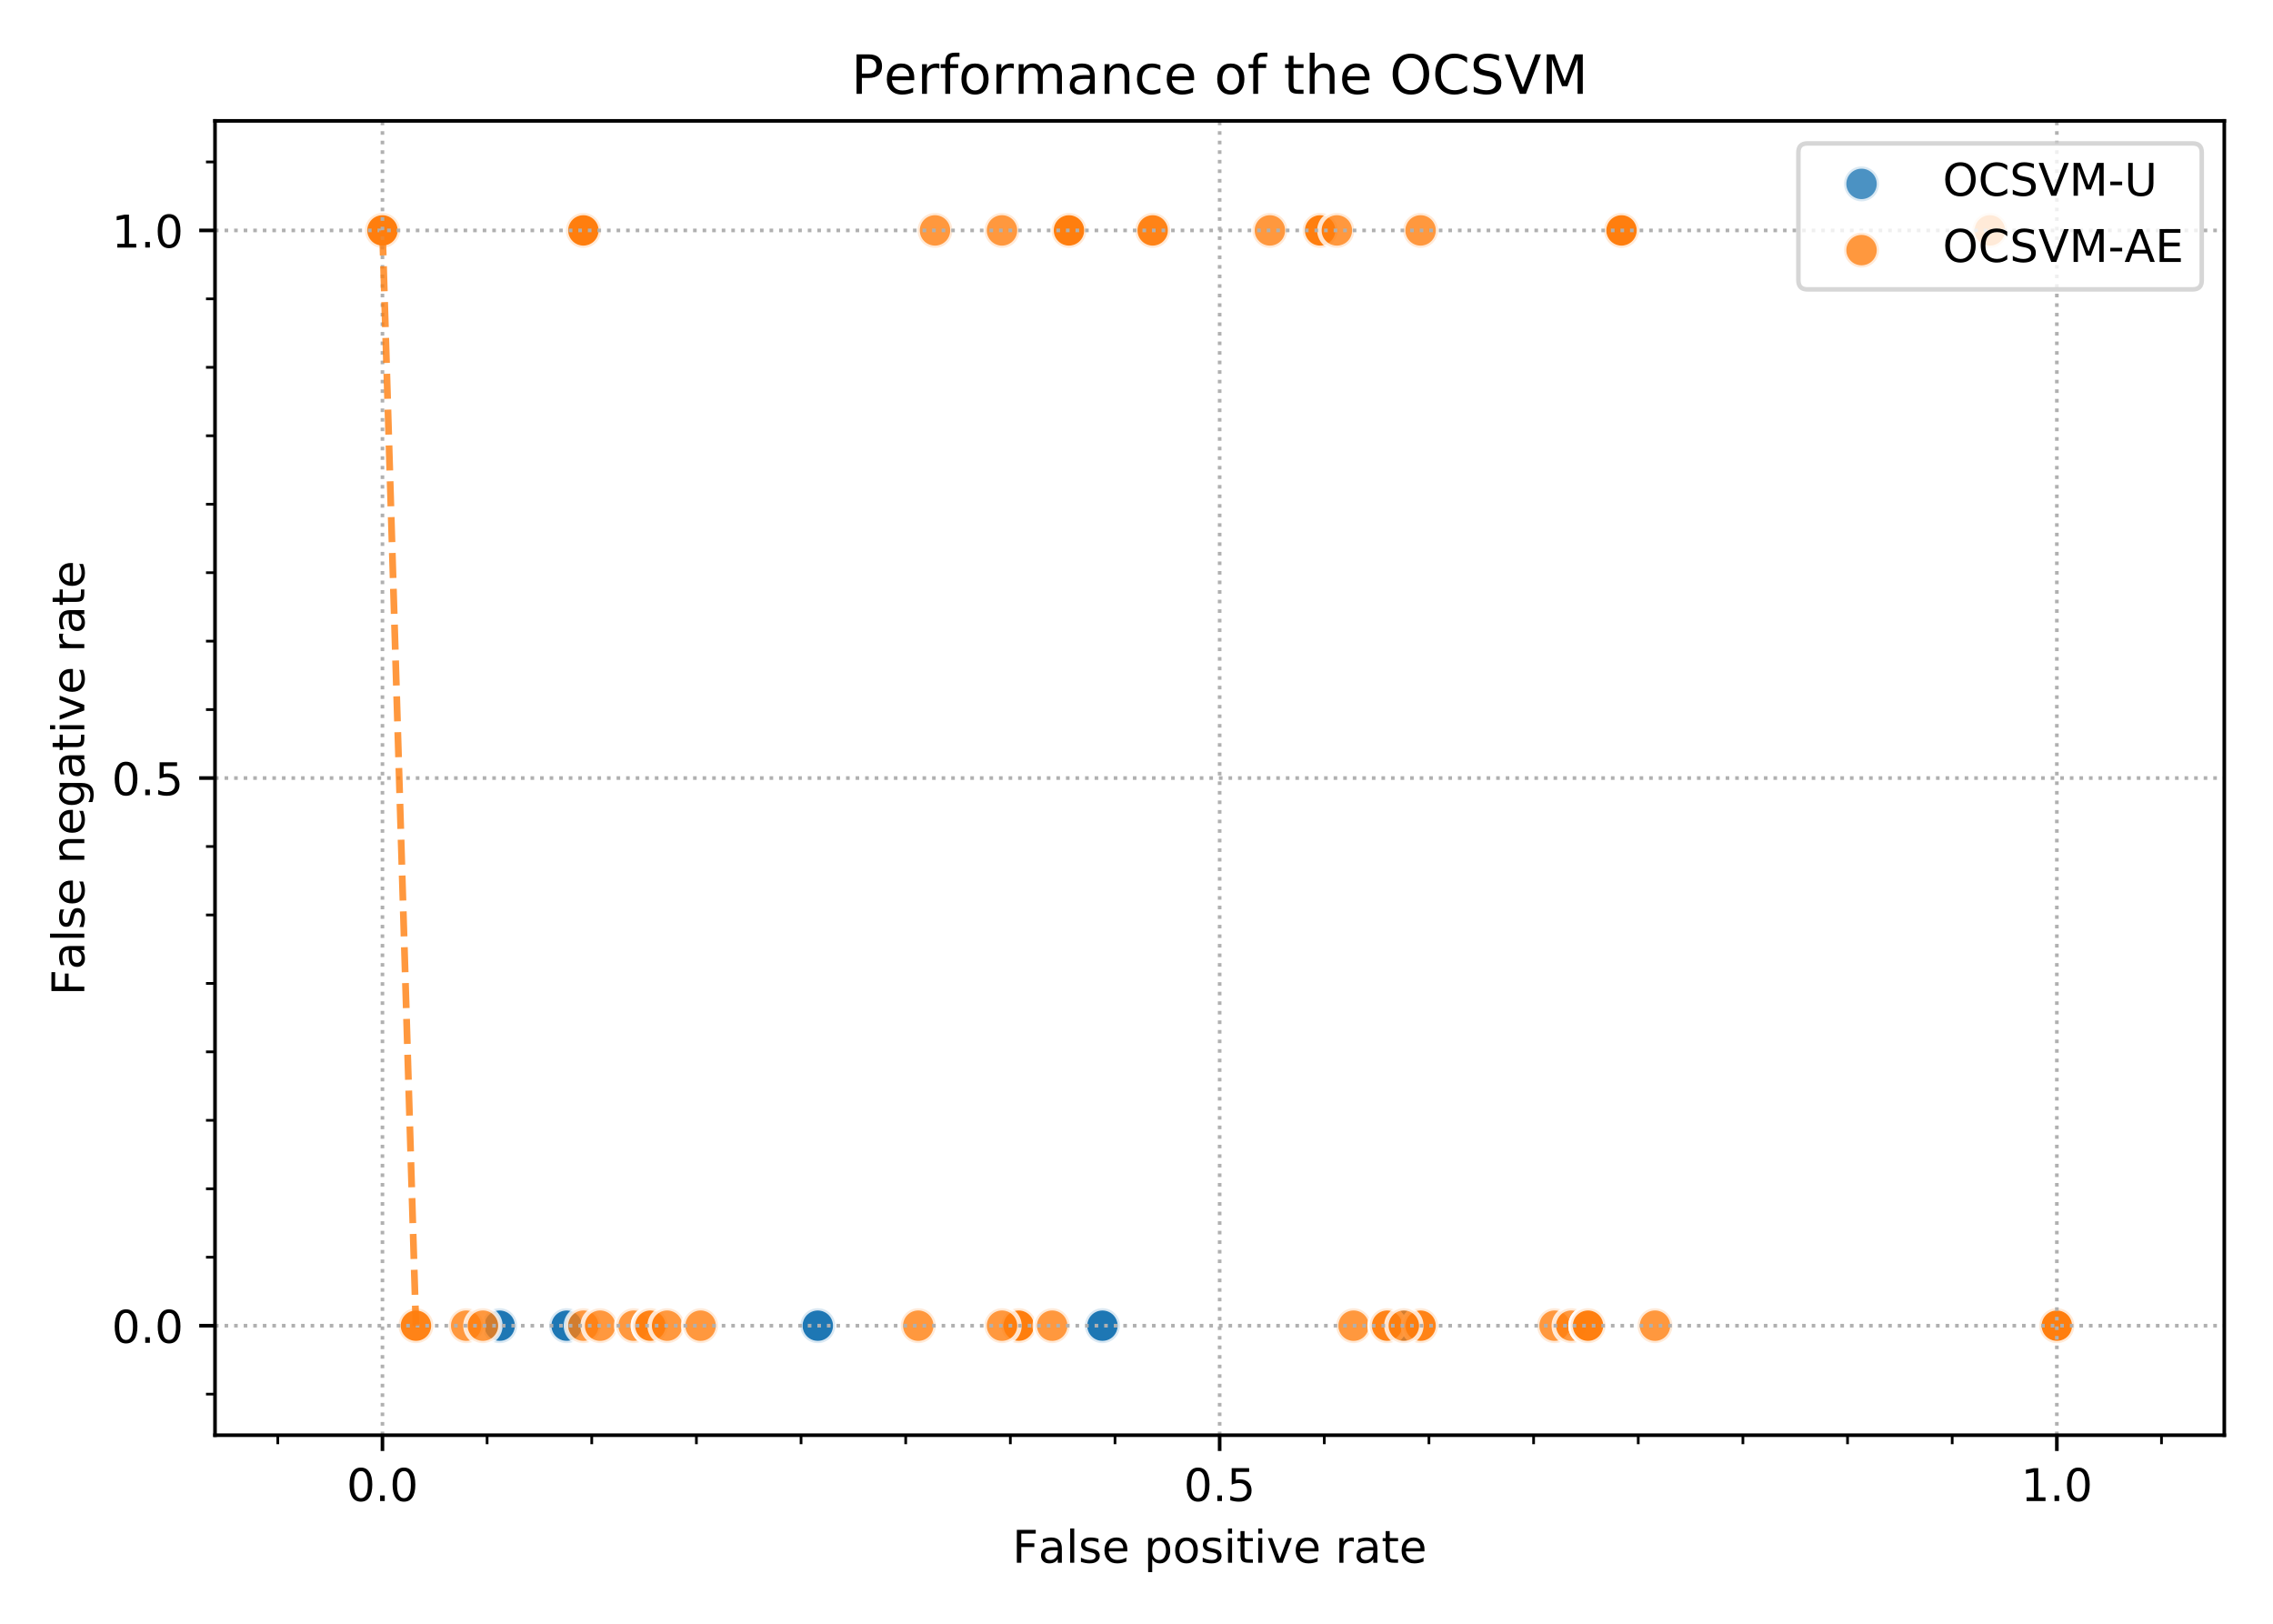 <?xml version="1.0" encoding="utf-8" standalone="no"?>
<!DOCTYPE svg PUBLIC "-//W3C//DTD SVG 1.1//EN"
  "http://www.w3.org/Graphics/SVG/1.1/DTD/svg11.dtd">
<!-- Created with matplotlib (https://matplotlib.org/) -->
<svg height="360pt" version="1.1" viewBox="0 0 504 360" width="504pt" xmlns="http://www.w3.org/2000/svg" xmlns:xlink="http://www.w3.org/1999/xlink">
 <defs>
  <style type="text/css">
*{stroke-linecap:butt;stroke-linejoin:round;white-space:pre;}
  </style>
 </defs>
 <g id="figure_1">
  <g id="patch_1">
   <path d="M 0 360 
L 504 360 
L 504 0 
L 0 0 
z
" style="fill:#ffffff;"/>
  </g>
  <g id="axes_1">
   <g id="patch_2">
    <path d="M 47.675 318.2 
L 493.2 318.2 
L 493.2 26.8 
L 47.675 26.8 
z
" style="fill:#ffffff;"/>
   </g>
   <g id="PathCollection_1">
    <defs>
     <path d="M 0 3.873 
C 1.027 3.873 2.012 3.465 2.739 2.739 
C 3.465 2.012 3.873 1.027 3.873 0 
C 3.873 -1.027 3.465 -2.012 2.739 -2.739 
C 2.012 -3.465 1.027 -3.873 0 -3.873 
C -1.027 -3.873 -2.012 -3.465 -2.739 -2.739 
C -3.465 -2.012 -3.873 -1.027 -3.873 0 
C -3.873 1.027 -3.465 2.012 -2.739 2.739 
C -2.012 3.465 -1.027 3.873 0 3.873 
z
" id="mf80a9bbb84" style="stroke:#ffffff;stroke-opacity:0.8;"/>
    </defs>
    <g clip-path="url(#p6b9f7a3706)">
     <use style="fill:#1f77b4;fill-opacity:0.8;stroke:#ffffff;stroke-opacity:0.8;" x="456.073" xlink:href="#mf80a9bbb84" y="293.917"/>
     <use style="fill:#1f77b4;fill-opacity:0.8;stroke:#ffffff;stroke-opacity:0.8;" x="456.073" xlink:href="#mf80a9bbb84" y="293.917"/>
     <use style="fill:#1f77b4;fill-opacity:0.8;stroke:#ffffff;stroke-opacity:0.8;" x="456.073" xlink:href="#mf80a9bbb84" y="293.917"/>
     <use style="fill:#1f77b4;fill-opacity:0.8;stroke:#ffffff;stroke-opacity:0.8;" x="456.073" xlink:href="#mf80a9bbb84" y="293.917"/>
     <use style="fill:#1f77b4;fill-opacity:0.8;stroke:#ffffff;stroke-opacity:0.8;" x="456.073" xlink:href="#mf80a9bbb84" y="293.917"/>
     <use style="fill:#1f77b4;fill-opacity:0.8;stroke:#ffffff;stroke-opacity:0.8;" x="456.073" xlink:href="#mf80a9bbb84" y="293.917"/>
     <use style="fill:#1f77b4;fill-opacity:0.8;stroke:#ffffff;stroke-opacity:0.8;" x="456.073" xlink:href="#mf80a9bbb84" y="293.917"/>
     <use style="fill:#1f77b4;fill-opacity:0.8;stroke:#ffffff;stroke-opacity:0.8;" x="456.073" xlink:href="#mf80a9bbb84" y="293.917"/>
     <use style="fill:#1f77b4;fill-opacity:0.8;stroke:#ffffff;stroke-opacity:0.8;" x="456.073" xlink:href="#mf80a9bbb84" y="293.917"/>
     <use style="fill:#1f77b4;fill-opacity:0.8;stroke:#ffffff;stroke-opacity:0.8;" x="456.073" xlink:href="#mf80a9bbb84" y="293.917"/>
     <use style="fill:#1f77b4;fill-opacity:0.8;stroke:#ffffff;stroke-opacity:0.8;" x="456.073" xlink:href="#mf80a9bbb84" y="293.917"/>
     <use style="fill:#1f77b4;fill-opacity:0.8;stroke:#ffffff;stroke-opacity:0.8;" x="456.073" xlink:href="#mf80a9bbb84" y="293.917"/>
     <use style="fill:#1f77b4;fill-opacity:0.8;stroke:#ffffff;stroke-opacity:0.8;" x="456.073" xlink:href="#mf80a9bbb84" y="293.917"/>
     <use style="fill:#1f77b4;fill-opacity:0.8;stroke:#ffffff;stroke-opacity:0.8;" x="456.073" xlink:href="#mf80a9bbb84" y="293.917"/>
     <use style="fill:#1f77b4;fill-opacity:0.8;stroke:#ffffff;stroke-opacity:0.8;" x="456.073" xlink:href="#mf80a9bbb84" y="293.917"/>
     <use style="fill:#1f77b4;fill-opacity:0.8;stroke:#ffffff;stroke-opacity:0.8;" x="456.073" xlink:href="#mf80a9bbb84" y="293.917"/>
     <use style="fill:#1f77b4;fill-opacity:0.8;stroke:#ffffff;stroke-opacity:0.8;" x="456.073" xlink:href="#mf80a9bbb84" y="293.917"/>
     <use style="fill:#1f77b4;fill-opacity:0.8;stroke:#ffffff;stroke-opacity:0.8;" x="456.073" xlink:href="#mf80a9bbb84" y="293.917"/>
     <use style="fill:#1f77b4;fill-opacity:0.8;stroke:#ffffff;stroke-opacity:0.8;" x="456.073" xlink:href="#mf80a9bbb84" y="293.917"/>
     <use style="fill:#1f77b4;fill-opacity:0.8;stroke:#ffffff;stroke-opacity:0.8;" x="456.073" xlink:href="#mf80a9bbb84" y="293.917"/>
     <use style="fill:#1f77b4;fill-opacity:0.8;stroke:#ffffff;stroke-opacity:0.8;" x="456.073" xlink:href="#mf80a9bbb84" y="293.917"/>
     <use style="fill:#1f77b4;fill-opacity:0.8;stroke:#ffffff;stroke-opacity:0.8;" x="456.073" xlink:href="#mf80a9bbb84" y="293.917"/>
     <use style="fill:#1f77b4;fill-opacity:0.8;stroke:#ffffff;stroke-opacity:0.8;" x="456.073" xlink:href="#mf80a9bbb84" y="293.917"/>
     <use style="fill:#1f77b4;fill-opacity:0.8;stroke:#ffffff;stroke-opacity:0.8;" x="456.073" xlink:href="#mf80a9bbb84" y="293.917"/>
     <use style="fill:#1f77b4;fill-opacity:0.8;stroke:#ffffff;stroke-opacity:0.8;" x="456.073" xlink:href="#mf80a9bbb84" y="293.917"/>
     <use style="fill:#1f77b4;fill-opacity:0.8;stroke:#ffffff;stroke-opacity:0.8;" x="456.073" xlink:href="#mf80a9bbb84" y="293.917"/>
     <use style="fill:#1f77b4;fill-opacity:0.8;stroke:#ffffff;stroke-opacity:0.8;" x="456.073" xlink:href="#mf80a9bbb84" y="293.917"/>
     <use style="fill:#1f77b4;fill-opacity:0.8;stroke:#ffffff;stroke-opacity:0.8;" x="456.073" xlink:href="#mf80a9bbb84" y="293.917"/>
     <use style="fill:#1f77b4;fill-opacity:0.8;stroke:#ffffff;stroke-opacity:0.8;" x="456.073" xlink:href="#mf80a9bbb84" y="293.917"/>
     <use style="fill:#1f77b4;fill-opacity:0.8;stroke:#ffffff;stroke-opacity:0.8;" x="456.073" xlink:href="#mf80a9bbb84" y="293.917"/>
     <use style="fill:#1f77b4;fill-opacity:0.8;stroke:#ffffff;stroke-opacity:0.8;" x="456.073" xlink:href="#mf80a9bbb84" y="293.917"/>
     <use style="fill:#1f77b4;fill-opacity:0.8;stroke:#ffffff;stroke-opacity:0.8;" x="456.073" xlink:href="#mf80a9bbb84" y="293.917"/>
     <use style="fill:#1f77b4;fill-opacity:0.8;stroke:#ffffff;stroke-opacity:0.8;" x="456.073" xlink:href="#mf80a9bbb84" y="293.917"/>
     <use style="fill:#1f77b4;fill-opacity:0.8;stroke:#ffffff;stroke-opacity:0.8;" x="456.073" xlink:href="#mf80a9bbb84" y="293.917"/>
     <use style="fill:#1f77b4;fill-opacity:0.8;stroke:#ffffff;stroke-opacity:0.8;" x="456.073" xlink:href="#mf80a9bbb84" y="293.917"/>
     <use style="fill:#1f77b4;fill-opacity:0.8;stroke:#ffffff;stroke-opacity:0.8;" x="456.073" xlink:href="#mf80a9bbb84" y="293.917"/>
     <use style="fill:#1f77b4;fill-opacity:0.8;stroke:#ffffff;stroke-opacity:0.8;" x="110.791" xlink:href="#mf80a9bbb84" y="293.917"/>
     <use style="fill:#1f77b4;fill-opacity:0.8;stroke:#ffffff;stroke-opacity:0.8;" x="110.791" xlink:href="#mf80a9bbb84" y="293.917"/>
     <use style="fill:#1f77b4;fill-opacity:0.8;stroke:#ffffff;stroke-opacity:0.8;" x="110.791" xlink:href="#mf80a9bbb84" y="293.917"/>
     <use style="fill:#1f77b4;fill-opacity:0.8;stroke:#ffffff;stroke-opacity:0.8;" x="110.791" xlink:href="#mf80a9bbb84" y="293.917"/>
     <use style="fill:#1f77b4;fill-opacity:0.8;stroke:#ffffff;stroke-opacity:0.8;" x="110.791" xlink:href="#mf80a9bbb84" y="293.917"/>
     <use style="fill:#1f77b4;fill-opacity:0.8;stroke:#ffffff;stroke-opacity:0.8;" x="110.791" xlink:href="#mf80a9bbb84" y="293.917"/>
     <use style="fill:#1f77b4;fill-opacity:0.8;stroke:#ffffff;stroke-opacity:0.8;" x="125.642" xlink:href="#mf80a9bbb84" y="293.917"/>
     <use style="fill:#1f77b4;fill-opacity:0.8;stroke:#ffffff;stroke-opacity:0.8;" x="125.642" xlink:href="#mf80a9bbb84" y="293.917"/>
     <use style="fill:#1f77b4;fill-opacity:0.8;stroke:#ffffff;stroke-opacity:0.8;" x="125.642" xlink:href="#mf80a9bbb84" y="293.917"/>
     <use style="fill:#1f77b4;fill-opacity:0.8;stroke:#ffffff;stroke-opacity:0.8;" x="125.642" xlink:href="#mf80a9bbb84" y="293.917"/>
     <use style="fill:#1f77b4;fill-opacity:0.8;stroke:#ffffff;stroke-opacity:0.8;" x="125.642" xlink:href="#mf80a9bbb84" y="293.917"/>
     <use style="fill:#1f77b4;fill-opacity:0.8;stroke:#ffffff;stroke-opacity:0.8;" x="125.642" xlink:href="#mf80a9bbb84" y="293.917"/>
     <use style="fill:#1f77b4;fill-opacity:0.8;stroke:#ffffff;stroke-opacity:0.8;" x="181.333" xlink:href="#mf80a9bbb84" y="293.917"/>
     <use style="fill:#1f77b4;fill-opacity:0.8;stroke:#ffffff;stroke-opacity:0.8;" x="181.333" xlink:href="#mf80a9bbb84" y="293.917"/>
     <use style="fill:#1f77b4;fill-opacity:0.8;stroke:#ffffff;stroke-opacity:0.8;" x="181.333" xlink:href="#mf80a9bbb84" y="293.917"/>
     <use style="fill:#1f77b4;fill-opacity:0.8;stroke:#ffffff;stroke-opacity:0.8;" x="181.333" xlink:href="#mf80a9bbb84" y="293.917"/>
     <use style="fill:#1f77b4;fill-opacity:0.8;stroke:#ffffff;stroke-opacity:0.8;" x="181.333" xlink:href="#mf80a9bbb84" y="293.917"/>
     <use style="fill:#1f77b4;fill-opacity:0.8;stroke:#ffffff;stroke-opacity:0.8;" x="181.333" xlink:href="#mf80a9bbb84" y="293.917"/>
     <use style="fill:#1f77b4;fill-opacity:0.8;stroke:#ffffff;stroke-opacity:0.8;" x="244.449" xlink:href="#mf80a9bbb84" y="293.917"/>
     <use style="fill:#1f77b4;fill-opacity:0.8;stroke:#ffffff;stroke-opacity:0.8;" x="244.449" xlink:href="#mf80a9bbb84" y="293.917"/>
     <use style="fill:#1f77b4;fill-opacity:0.8;stroke:#ffffff;stroke-opacity:0.8;" x="244.449" xlink:href="#mf80a9bbb84" y="293.917"/>
     <use style="fill:#1f77b4;fill-opacity:0.8;stroke:#ffffff;stroke-opacity:0.8;" x="244.449" xlink:href="#mf80a9bbb84" y="293.917"/>
     <use style="fill:#1f77b4;fill-opacity:0.8;stroke:#ffffff;stroke-opacity:0.8;" x="244.449" xlink:href="#mf80a9bbb84" y="293.917"/>
     <use style="fill:#1f77b4;fill-opacity:0.8;stroke:#ffffff;stroke-opacity:0.8;" x="244.449" xlink:href="#mf80a9bbb84" y="293.917"/>
     <use style="fill:#1f77b4;fill-opacity:0.8;stroke:#ffffff;stroke-opacity:0.8;" x="311.277" xlink:href="#mf80a9bbb84" y="293.917"/>
     <use style="fill:#1f77b4;fill-opacity:0.8;stroke:#ffffff;stroke-opacity:0.8;" x="311.277" xlink:href="#mf80a9bbb84" y="293.917"/>
     <use style="fill:#1f77b4;fill-opacity:0.8;stroke:#ffffff;stroke-opacity:0.8;" x="311.277" xlink:href="#mf80a9bbb84" y="293.917"/>
     <use style="fill:#1f77b4;fill-opacity:0.8;stroke:#ffffff;stroke-opacity:0.8;" x="311.277" xlink:href="#mf80a9bbb84" y="293.917"/>
     <use style="fill:#1f77b4;fill-opacity:0.8;stroke:#ffffff;stroke-opacity:0.8;" x="311.277" xlink:href="#mf80a9bbb84" y="293.917"/>
     <use style="fill:#1f77b4;fill-opacity:0.8;stroke:#ffffff;stroke-opacity:0.8;" x="311.277" xlink:href="#mf80a9bbb84" y="293.917"/>
     <use style="fill:#1f77b4;fill-opacity:0.8;stroke:#ffffff;stroke-opacity:0.8;" x="456.073" xlink:href="#mf80a9bbb84" y="293.917"/>
     <use style="fill:#1f77b4;fill-opacity:0.8;stroke:#ffffff;stroke-opacity:0.8;" x="456.073" xlink:href="#mf80a9bbb84" y="293.917"/>
     <use style="fill:#1f77b4;fill-opacity:0.8;stroke:#ffffff;stroke-opacity:0.8;" x="456.073" xlink:href="#mf80a9bbb84" y="293.917"/>
     <use style="fill:#1f77b4;fill-opacity:0.8;stroke:#ffffff;stroke-opacity:0.8;" x="456.073" xlink:href="#mf80a9bbb84" y="293.917"/>
     <use style="fill:#1f77b4;fill-opacity:0.8;stroke:#ffffff;stroke-opacity:0.8;" x="456.073" xlink:href="#mf80a9bbb84" y="293.917"/>
     <use style="fill:#1f77b4;fill-opacity:0.8;stroke:#ffffff;stroke-opacity:0.8;" x="456.073" xlink:href="#mf80a9bbb84" y="293.917"/>
     <use style="fill:#1f77b4;fill-opacity:0.8;stroke:#ffffff;stroke-opacity:0.8;" x="456.073" xlink:href="#mf80a9bbb84" y="293.917"/>
     <use style="fill:#1f77b4;fill-opacity:0.8;stroke:#ffffff;stroke-opacity:0.8;" x="456.073" xlink:href="#mf80a9bbb84" y="293.917"/>
     <use style="fill:#1f77b4;fill-opacity:0.8;stroke:#ffffff;stroke-opacity:0.8;" x="456.073" xlink:href="#mf80a9bbb84" y="293.917"/>
     <use style="fill:#1f77b4;fill-opacity:0.8;stroke:#ffffff;stroke-opacity:0.8;" x="456.073" xlink:href="#mf80a9bbb84" y="293.917"/>
     <use style="fill:#1f77b4;fill-opacity:0.8;stroke:#ffffff;stroke-opacity:0.8;" x="456.073" xlink:href="#mf80a9bbb84" y="293.917"/>
     <use style="fill:#1f77b4;fill-opacity:0.8;stroke:#ffffff;stroke-opacity:0.8;" x="456.073" xlink:href="#mf80a9bbb84" y="293.917"/>
     <use style="fill:#1f77b4;fill-opacity:0.8;stroke:#ffffff;stroke-opacity:0.8;" x="456.073" xlink:href="#mf80a9bbb84" y="293.917"/>
     <use style="fill:#1f77b4;fill-opacity:0.8;stroke:#ffffff;stroke-opacity:0.8;" x="456.073" xlink:href="#mf80a9bbb84" y="293.917"/>
     <use style="fill:#1f77b4;fill-opacity:0.8;stroke:#ffffff;stroke-opacity:0.8;" x="456.073" xlink:href="#mf80a9bbb84" y="293.917"/>
     <use style="fill:#1f77b4;fill-opacity:0.8;stroke:#ffffff;stroke-opacity:0.8;" x="456.073" xlink:href="#mf80a9bbb84" y="293.917"/>
     <use style="fill:#1f77b4;fill-opacity:0.8;stroke:#ffffff;stroke-opacity:0.8;" x="456.073" xlink:href="#mf80a9bbb84" y="293.917"/>
     <use style="fill:#1f77b4;fill-opacity:0.8;stroke:#ffffff;stroke-opacity:0.8;" x="456.073" xlink:href="#mf80a9bbb84" y="293.917"/>
     <use style="fill:#1f77b4;fill-opacity:0.8;stroke:#ffffff;stroke-opacity:0.8;" x="456.073" xlink:href="#mf80a9bbb84" y="293.917"/>
     <use style="fill:#1f77b4;fill-opacity:0.8;stroke:#ffffff;stroke-opacity:0.8;" x="456.073" xlink:href="#mf80a9bbb84" y="293.917"/>
     <use style="fill:#1f77b4;fill-opacity:0.8;stroke:#ffffff;stroke-opacity:0.8;" x="456.073" xlink:href="#mf80a9bbb84" y="293.917"/>
     <use style="fill:#1f77b4;fill-opacity:0.8;stroke:#ffffff;stroke-opacity:0.8;" x="456.073" xlink:href="#mf80a9bbb84" y="293.917"/>
     <use style="fill:#1f77b4;fill-opacity:0.8;stroke:#ffffff;stroke-opacity:0.8;" x="456.073" xlink:href="#mf80a9bbb84" y="293.917"/>
     <use style="fill:#1f77b4;fill-opacity:0.8;stroke:#ffffff;stroke-opacity:0.8;" x="456.073" xlink:href="#mf80a9bbb84" y="293.917"/>
     <use style="fill:#1f77b4;fill-opacity:0.8;stroke:#ffffff;stroke-opacity:0.8;" x="456.073" xlink:href="#mf80a9bbb84" y="293.917"/>
     <use style="fill:#1f77b4;fill-opacity:0.8;stroke:#ffffff;stroke-opacity:0.8;" x="456.073" xlink:href="#mf80a9bbb84" y="293.917"/>
     <use style="fill:#1f77b4;fill-opacity:0.8;stroke:#ffffff;stroke-opacity:0.8;" x="456.073" xlink:href="#mf80a9bbb84" y="293.917"/>
     <use style="fill:#1f77b4;fill-opacity:0.8;stroke:#ffffff;stroke-opacity:0.8;" x="456.073" xlink:href="#mf80a9bbb84" y="293.917"/>
     <use style="fill:#1f77b4;fill-opacity:0.8;stroke:#ffffff;stroke-opacity:0.8;" x="456.073" xlink:href="#mf80a9bbb84" y="293.917"/>
     <use style="fill:#1f77b4;fill-opacity:0.8;stroke:#ffffff;stroke-opacity:0.8;" x="456.073" xlink:href="#mf80a9bbb84" y="293.917"/>
     <use style="fill:#1f77b4;fill-opacity:0.8;stroke:#ffffff;stroke-opacity:0.8;" x="456.073" xlink:href="#mf80a9bbb84" y="293.917"/>
     <use style="fill:#1f77b4;fill-opacity:0.8;stroke:#ffffff;stroke-opacity:0.8;" x="456.073" xlink:href="#mf80a9bbb84" y="293.917"/>
     <use style="fill:#1f77b4;fill-opacity:0.8;stroke:#ffffff;stroke-opacity:0.8;" x="456.073" xlink:href="#mf80a9bbb84" y="293.917"/>
     <use style="fill:#1f77b4;fill-opacity:0.8;stroke:#ffffff;stroke-opacity:0.8;" x="456.073" xlink:href="#mf80a9bbb84" y="293.917"/>
     <use style="fill:#1f77b4;fill-opacity:0.8;stroke:#ffffff;stroke-opacity:0.8;" x="456.073" xlink:href="#mf80a9bbb84" y="293.917"/>
     <use style="fill:#1f77b4;fill-opacity:0.8;stroke:#ffffff;stroke-opacity:0.8;" x="456.073" xlink:href="#mf80a9bbb84" y="293.917"/>
     <use style="fill:#1f77b4;fill-opacity:0.8;stroke:#ffffff;stroke-opacity:0.8;" x="456.073" xlink:href="#mf80a9bbb84" y="293.917"/>
     <use style="fill:#1f77b4;fill-opacity:0.8;stroke:#ffffff;stroke-opacity:0.8;" x="456.073" xlink:href="#mf80a9bbb84" y="293.917"/>
     <use style="fill:#1f77b4;fill-opacity:0.8;stroke:#ffffff;stroke-opacity:0.8;" x="456.073" xlink:href="#mf80a9bbb84" y="293.917"/>
     <use style="fill:#1f77b4;fill-opacity:0.8;stroke:#ffffff;stroke-opacity:0.8;" x="456.073" xlink:href="#mf80a9bbb84" y="293.917"/>
     <use style="fill:#1f77b4;fill-opacity:0.8;stroke:#ffffff;stroke-opacity:0.8;" x="456.073" xlink:href="#mf80a9bbb84" y="293.917"/>
     <use style="fill:#1f77b4;fill-opacity:0.8;stroke:#ffffff;stroke-opacity:0.8;" x="456.073" xlink:href="#mf80a9bbb84" y="293.917"/>
    </g>
   </g>
   <g id="PathCollection_2">
    <defs>
     <path d="M 0 3.873 
C 1.027 3.873 2.012 3.465 2.739 2.739 
C 3.465 2.012 3.873 1.027 3.873 0 
C 3.873 -1.027 3.465 -2.012 2.739 -2.739 
C 2.012 -3.465 1.027 -3.873 0 -3.873 
C -1.027 -3.873 -2.012 -3.465 -2.739 -2.739 
C -3.465 -2.012 -3.873 -1.027 -3.873 0 
C -3.873 1.027 -3.465 2.012 -2.739 2.739 
C -2.012 3.465 -1.027 3.873 0 3.873 
z
" id="m7e80ed8490" style="stroke:#ffffff;stroke-opacity:0.8;"/>
    </defs>
    <g clip-path="url(#p6b9f7a3706)">
     <use style="fill:#ff7f0e;fill-opacity:0.8;stroke:#ffffff;stroke-opacity:0.8;" x="203.609" xlink:href="#m7e80ed8490" y="293.917"/>
     <use style="fill:#ff7f0e;fill-opacity:0.8;stroke:#ffffff;stroke-opacity:0.8;" x="92.228" xlink:href="#m7e80ed8490" y="293.917"/>
     <use style="fill:#ff7f0e;fill-opacity:0.8;stroke:#ffffff;stroke-opacity:0.8;" x="92.228" xlink:href="#m7e80ed8490" y="293.917"/>
     <use style="fill:#ff7f0e;fill-opacity:0.8;stroke:#ffffff;stroke-opacity:0.8;" x="103.366" xlink:href="#m7e80ed8490" y="293.917"/>
     <use style="fill:#ff7f0e;fill-opacity:0.8;stroke:#ffffff;stroke-opacity:0.8;" x="107.078" xlink:href="#m7e80ed8490" y="293.917"/>
     <use style="fill:#ff7f0e;fill-opacity:0.8;stroke:#ffffff;stroke-opacity:0.8;" x="129.355" xlink:href="#m7e80ed8490" y="293.917"/>
     <use style="fill:#ff7f0e;fill-opacity:0.8;stroke:#ffffff;stroke-opacity:0.8;" x="133.067" xlink:href="#m7e80ed8490" y="293.917"/>
     <use style="fill:#ff7f0e;fill-opacity:0.8;stroke:#ffffff;stroke-opacity:0.8;" x="140.493" xlink:href="#m7e80ed8490" y="293.917"/>
     <use style="fill:#ff7f0e;fill-opacity:0.8;stroke:#ffffff;stroke-opacity:0.8;" x="144.205" xlink:href="#m7e80ed8490" y="293.917"/>
     <use style="fill:#ff7f0e;fill-opacity:0.8;stroke:#ffffff;stroke-opacity:0.8;" x="144.205" xlink:href="#m7e80ed8490" y="293.917"/>
     <use style="fill:#ff7f0e;fill-opacity:0.8;stroke:#ffffff;stroke-opacity:0.8;" x="147.918" xlink:href="#m7e80ed8490" y="293.917"/>
     <use style="fill:#ff7f0e;fill-opacity:0.8;stroke:#ffffff;stroke-opacity:0.8;" x="155.344" xlink:href="#m7e80ed8490" y="293.917"/>
     <use style="fill:#ff7f0e;fill-opacity:0.8;stroke:#ffffff;stroke-opacity:0.8;" x="225.885" xlink:href="#m7e80ed8490" y="293.917"/>
     <use style="fill:#ff7f0e;fill-opacity:0.8;stroke:#ffffff;stroke-opacity:0.8;" x="225.885" xlink:href="#m7e80ed8490" y="293.917"/>
     <use style="fill:#ff7f0e;fill-opacity:0.8;stroke:#ffffff;stroke-opacity:0.8;" x="225.885" xlink:href="#m7e80ed8490" y="293.917"/>
     <use style="fill:#ff7f0e;fill-opacity:0.8;stroke:#ffffff;stroke-opacity:0.8;" x="225.885" xlink:href="#m7e80ed8490" y="293.917"/>
     <use style="fill:#ff7f0e;fill-opacity:0.8;stroke:#ffffff;stroke-opacity:0.8;" x="222.172" xlink:href="#m7e80ed8490" y="293.917"/>
     <use style="fill:#ff7f0e;fill-opacity:0.8;stroke:#ffffff;stroke-opacity:0.8;" x="233.31" xlink:href="#m7e80ed8490" y="293.917"/>
     <use style="fill:#ff7f0e;fill-opacity:0.8;stroke:#ffffff;stroke-opacity:0.8;" x="300.139" xlink:href="#m7e80ed8490" y="293.917"/>
     <use style="fill:#ff7f0e;fill-opacity:0.8;stroke:#ffffff;stroke-opacity:0.8;" x="307.565" xlink:href="#m7e80ed8490" y="293.917"/>
     <use style="fill:#ff7f0e;fill-opacity:0.8;stroke:#ffffff;stroke-opacity:0.8;" x="307.565" xlink:href="#m7e80ed8490" y="293.917"/>
     <use style="fill:#ff7f0e;fill-opacity:0.8;stroke:#ffffff;stroke-opacity:0.8;" x="314.99" xlink:href="#m7e80ed8490" y="293.917"/>
     <use style="fill:#ff7f0e;fill-opacity:0.8;stroke:#ffffff;stroke-opacity:0.8;" x="314.99" xlink:href="#m7e80ed8490" y="293.917"/>
     <use style="fill:#ff7f0e;fill-opacity:0.8;stroke:#ffffff;stroke-opacity:0.8;" x="311.277" xlink:href="#m7e80ed8490" y="293.917"/>
     <use style="fill:#ff7f0e;fill-opacity:0.8;stroke:#ffffff;stroke-opacity:0.8;" x="366.968" xlink:href="#m7e80ed8490" y="293.917"/>
     <use style="fill:#ff7f0e;fill-opacity:0.8;stroke:#ffffff;stroke-opacity:0.8;" x="344.692" xlink:href="#m7e80ed8490" y="293.917"/>
     <use style="fill:#ff7f0e;fill-opacity:0.8;stroke:#ffffff;stroke-opacity:0.8;" x="348.404" xlink:href="#m7e80ed8490" y="293.917"/>
     <use style="fill:#ff7f0e;fill-opacity:0.8;stroke:#ffffff;stroke-opacity:0.8;" x="352.117" xlink:href="#m7e80ed8490" y="293.917"/>
     <use style="fill:#ff7f0e;fill-opacity:0.8;stroke:#ffffff;stroke-opacity:0.8;" x="352.117" xlink:href="#m7e80ed8490" y="293.917"/>
     <use style="fill:#ff7f0e;fill-opacity:0.8;stroke:#ffffff;stroke-opacity:0.8;" x="352.117" xlink:href="#m7e80ed8490" y="293.917"/>
     <use style="fill:#ff7f0e;fill-opacity:0.8;stroke:#ffffff;stroke-opacity:0.8;" x="456.073" xlink:href="#m7e80ed8490" y="293.917"/>
     <use style="fill:#ff7f0e;fill-opacity:0.8;stroke:#ffffff;stroke-opacity:0.8;" x="456.073" xlink:href="#m7e80ed8490" y="293.917"/>
     <use style="fill:#ff7f0e;fill-opacity:0.8;stroke:#ffffff;stroke-opacity:0.8;" x="456.073" xlink:href="#m7e80ed8490" y="293.917"/>
     <use style="fill:#ff7f0e;fill-opacity:0.8;stroke:#ffffff;stroke-opacity:0.8;" x="456.073" xlink:href="#m7e80ed8490" y="293.917"/>
     <use style="fill:#ff7f0e;fill-opacity:0.8;stroke:#ffffff;stroke-opacity:0.8;" x="456.073" xlink:href="#m7e80ed8490" y="293.917"/>
     <use style="fill:#ff7f0e;fill-opacity:0.8;stroke:#ffffff;stroke-opacity:0.8;" x="456.073" xlink:href="#m7e80ed8490" y="293.917"/>
     <use style="fill:#ff7f0e;fill-opacity:0.8;stroke:#ffffff;stroke-opacity:0.8;" x="84.802" xlink:href="#m7e80ed8490" y="51.083"/>
     <use style="fill:#ff7f0e;fill-opacity:0.8;stroke:#ffffff;stroke-opacity:0.8;" x="84.802" xlink:href="#m7e80ed8490" y="51.083"/>
     <use style="fill:#ff7f0e;fill-opacity:0.8;stroke:#ffffff;stroke-opacity:0.8;" x="84.802" xlink:href="#m7e80ed8490" y="51.083"/>
     <use style="fill:#ff7f0e;fill-opacity:0.8;stroke:#ffffff;stroke-opacity:0.8;" x="84.802" xlink:href="#m7e80ed8490" y="51.083"/>
     <use style="fill:#ff7f0e;fill-opacity:0.8;stroke:#ffffff;stroke-opacity:0.8;" x="84.802" xlink:href="#m7e80ed8490" y="51.083"/>
     <use style="fill:#ff7f0e;fill-opacity:0.8;stroke:#ffffff;stroke-opacity:0.8;" x="84.802" xlink:href="#m7e80ed8490" y="51.083"/>
     <use style="fill:#ff7f0e;fill-opacity:0.8;stroke:#ffffff;stroke-opacity:0.8;" x="129.355" xlink:href="#m7e80ed8490" y="51.083"/>
     <use style="fill:#ff7f0e;fill-opacity:0.8;stroke:#ffffff;stroke-opacity:0.8;" x="129.355" xlink:href="#m7e80ed8490" y="51.083"/>
     <use style="fill:#ff7f0e;fill-opacity:0.8;stroke:#ffffff;stroke-opacity:0.8;" x="129.355" xlink:href="#m7e80ed8490" y="51.083"/>
     <use style="fill:#ff7f0e;fill-opacity:0.8;stroke:#ffffff;stroke-opacity:0.8;" x="129.355" xlink:href="#m7e80ed8490" y="51.083"/>
     <use style="fill:#ff7f0e;fill-opacity:0.8;stroke:#ffffff;stroke-opacity:0.8;" x="129.355" xlink:href="#m7e80ed8490" y="51.083"/>
     <use style="fill:#ff7f0e;fill-opacity:0.8;stroke:#ffffff;stroke-opacity:0.8;" x="129.355" xlink:href="#m7e80ed8490" y="51.083"/>
     <use style="fill:#ff7f0e;fill-opacity:0.8;stroke:#ffffff;stroke-opacity:0.8;" x="237.023" xlink:href="#m7e80ed8490" y="51.083"/>
     <use style="fill:#ff7f0e;fill-opacity:0.8;stroke:#ffffff;stroke-opacity:0.8;" x="237.023" xlink:href="#m7e80ed8490" y="51.083"/>
     <use style="fill:#ff7f0e;fill-opacity:0.8;stroke:#ffffff;stroke-opacity:0.8;" x="237.023" xlink:href="#m7e80ed8490" y="51.083"/>
     <use style="fill:#ff7f0e;fill-opacity:0.8;stroke:#ffffff;stroke-opacity:0.8;" x="237.023" xlink:href="#m7e80ed8490" y="51.083"/>
     <use style="fill:#ff7f0e;fill-opacity:0.8;stroke:#ffffff;stroke-opacity:0.8;" x="237.023" xlink:href="#m7e80ed8490" y="51.083"/>
     <use style="fill:#ff7f0e;fill-opacity:0.8;stroke:#ffffff;stroke-opacity:0.8;" x="237.023" xlink:href="#m7e80ed8490" y="51.083"/>
     <use style="fill:#ff7f0e;fill-opacity:0.8;stroke:#ffffff;stroke-opacity:0.8;" x="292.714" xlink:href="#m7e80ed8490" y="51.083"/>
     <use style="fill:#ff7f0e;fill-opacity:0.8;stroke:#ffffff;stroke-opacity:0.8;" x="292.714" xlink:href="#m7e80ed8490" y="51.083"/>
     <use style="fill:#ff7f0e;fill-opacity:0.8;stroke:#ffffff;stroke-opacity:0.8;" x="292.714" xlink:href="#m7e80ed8490" y="51.083"/>
     <use style="fill:#ff7f0e;fill-opacity:0.8;stroke:#ffffff;stroke-opacity:0.8;" x="292.714" xlink:href="#m7e80ed8490" y="51.083"/>
     <use style="fill:#ff7f0e;fill-opacity:0.8;stroke:#ffffff;stroke-opacity:0.8;" x="292.714" xlink:href="#m7e80ed8490" y="51.083"/>
     <use style="fill:#ff7f0e;fill-opacity:0.8;stroke:#ffffff;stroke-opacity:0.8;" x="292.714" xlink:href="#m7e80ed8490" y="51.083"/>
     <use style="fill:#ff7f0e;fill-opacity:0.8;stroke:#ffffff;stroke-opacity:0.8;" x="359.543" xlink:href="#m7e80ed8490" y="51.083"/>
     <use style="fill:#ff7f0e;fill-opacity:0.8;stroke:#ffffff;stroke-opacity:0.8;" x="359.543" xlink:href="#m7e80ed8490" y="51.083"/>
     <use style="fill:#ff7f0e;fill-opacity:0.8;stroke:#ffffff;stroke-opacity:0.8;" x="359.543" xlink:href="#m7e80ed8490" y="51.083"/>
     <use style="fill:#ff7f0e;fill-opacity:0.8;stroke:#ffffff;stroke-opacity:0.8;" x="359.543" xlink:href="#m7e80ed8490" y="51.083"/>
     <use style="fill:#ff7f0e;fill-opacity:0.8;stroke:#ffffff;stroke-opacity:0.8;" x="359.543" xlink:href="#m7e80ed8490" y="51.083"/>
     <use style="fill:#ff7f0e;fill-opacity:0.8;stroke:#ffffff;stroke-opacity:0.8;" x="359.543" xlink:href="#m7e80ed8490" y="51.083"/>
     <use style="fill:#ff7f0e;fill-opacity:0.8;stroke:#ffffff;stroke-opacity:0.8;" x="456.073" xlink:href="#m7e80ed8490" y="293.917"/>
     <use style="fill:#ff7f0e;fill-opacity:0.8;stroke:#ffffff;stroke-opacity:0.8;" x="456.073" xlink:href="#m7e80ed8490" y="293.917"/>
     <use style="fill:#ff7f0e;fill-opacity:0.8;stroke:#ffffff;stroke-opacity:0.8;" x="456.073" xlink:href="#m7e80ed8490" y="293.917"/>
     <use style="fill:#ff7f0e;fill-opacity:0.8;stroke:#ffffff;stroke-opacity:0.8;" x="456.073" xlink:href="#m7e80ed8490" y="293.917"/>
     <use style="fill:#ff7f0e;fill-opacity:0.8;stroke:#ffffff;stroke-opacity:0.8;" x="456.073" xlink:href="#m7e80ed8490" y="293.917"/>
     <use style="fill:#ff7f0e;fill-opacity:0.8;stroke:#ffffff;stroke-opacity:0.8;" x="456.073" xlink:href="#m7e80ed8490" y="293.917"/>
     <use style="fill:#ff7f0e;fill-opacity:0.8;stroke:#ffffff;stroke-opacity:0.8;" x="84.802" xlink:href="#m7e80ed8490" y="51.083"/>
     <use style="fill:#ff7f0e;fill-opacity:0.8;stroke:#ffffff;stroke-opacity:0.8;" x="84.802" xlink:href="#m7e80ed8490" y="51.083"/>
     <use style="fill:#ff7f0e;fill-opacity:0.8;stroke:#ffffff;stroke-opacity:0.8;" x="84.802" xlink:href="#m7e80ed8490" y="51.083"/>
     <use style="fill:#ff7f0e;fill-opacity:0.8;stroke:#ffffff;stroke-opacity:0.8;" x="255.587" xlink:href="#m7e80ed8490" y="51.083"/>
     <use style="fill:#ff7f0e;fill-opacity:0.8;stroke:#ffffff;stroke-opacity:0.8;" x="255.587" xlink:href="#m7e80ed8490" y="51.083"/>
     <use style="fill:#ff7f0e;fill-opacity:0.8;stroke:#ffffff;stroke-opacity:0.8;" x="456.073" xlink:href="#m7e80ed8490" y="293.917"/>
     <use style="fill:#ff7f0e;fill-opacity:0.8;stroke:#ffffff;stroke-opacity:0.8;" x="129.355" xlink:href="#m7e80ed8490" y="51.083"/>
     <use style="fill:#ff7f0e;fill-opacity:0.8;stroke:#ffffff;stroke-opacity:0.8;" x="129.355" xlink:href="#m7e80ed8490" y="51.083"/>
     <use style="fill:#ff7f0e;fill-opacity:0.8;stroke:#ffffff;stroke-opacity:0.8;" x="129.355" xlink:href="#m7e80ed8490" y="51.083"/>
     <use style="fill:#ff7f0e;fill-opacity:0.8;stroke:#ffffff;stroke-opacity:0.8;" x="129.355" xlink:href="#m7e80ed8490" y="51.083"/>
     <use style="fill:#ff7f0e;fill-opacity:0.8;stroke:#ffffff;stroke-opacity:0.8;" x="314.99" xlink:href="#m7e80ed8490" y="51.083"/>
     <use style="fill:#ff7f0e;fill-opacity:0.8;stroke:#ffffff;stroke-opacity:0.8;" x="456.073" xlink:href="#m7e80ed8490" y="293.917"/>
     <use style="fill:#ff7f0e;fill-opacity:0.8;stroke:#ffffff;stroke-opacity:0.8;" x="237.023" xlink:href="#m7e80ed8490" y="51.083"/>
     <use style="fill:#ff7f0e;fill-opacity:0.8;stroke:#ffffff;stroke-opacity:0.8;" x="237.023" xlink:href="#m7e80ed8490" y="51.083"/>
     <use style="fill:#ff7f0e;fill-opacity:0.8;stroke:#ffffff;stroke-opacity:0.8;" x="237.023" xlink:href="#m7e80ed8490" y="51.083"/>
     <use style="fill:#ff7f0e;fill-opacity:0.8;stroke:#ffffff;stroke-opacity:0.8;" x="237.023" xlink:href="#m7e80ed8490" y="51.083"/>
     <use style="fill:#ff7f0e;fill-opacity:0.8;stroke:#ffffff;stroke-opacity:0.8;" x="441.222" xlink:href="#m7e80ed8490" y="51.083"/>
     <use style="fill:#ff7f0e;fill-opacity:0.8;stroke:#ffffff;stroke-opacity:0.8;" x="456.073" xlink:href="#m7e80ed8490" y="293.917"/>
     <use style="fill:#ff7f0e;fill-opacity:0.8;stroke:#ffffff;stroke-opacity:0.8;" x="292.714" xlink:href="#m7e80ed8490" y="51.083"/>
     <use style="fill:#ff7f0e;fill-opacity:0.8;stroke:#ffffff;stroke-opacity:0.8;" x="292.714" xlink:href="#m7e80ed8490" y="51.083"/>
     <use style="fill:#ff7f0e;fill-opacity:0.8;stroke:#ffffff;stroke-opacity:0.8;" x="296.426" xlink:href="#m7e80ed8490" y="51.083"/>
     <use style="fill:#ff7f0e;fill-opacity:0.8;stroke:#ffffff;stroke-opacity:0.8;" x="281.576" xlink:href="#m7e80ed8490" y="51.083"/>
     <use style="fill:#ff7f0e;fill-opacity:0.8;stroke:#ffffff;stroke-opacity:0.8;" x="222.172" xlink:href="#m7e80ed8490" y="51.083"/>
     <use style="fill:#ff7f0e;fill-opacity:0.8;stroke:#ffffff;stroke-opacity:0.8;" x="207.321" xlink:href="#m7e80ed8490" y="51.083"/>
     <use style="fill:#ff7f0e;fill-opacity:0.8;stroke:#ffffff;stroke-opacity:0.8;" x="359.543" xlink:href="#m7e80ed8490" y="51.083"/>
     <use style="fill:#ff7f0e;fill-opacity:0.8;stroke:#ffffff;stroke-opacity:0.8;" x="359.543" xlink:href="#m7e80ed8490" y="51.083"/>
     <use style="fill:#ff7f0e;fill-opacity:0.8;stroke:#ffffff;stroke-opacity:0.8;" x="359.543" xlink:href="#m7e80ed8490" y="51.083"/>
     <use style="fill:#ff7f0e;fill-opacity:0.8;stroke:#ffffff;stroke-opacity:0.8;" x="359.543" xlink:href="#m7e80ed8490" y="51.083"/>
     <use style="fill:#ff7f0e;fill-opacity:0.8;stroke:#ffffff;stroke-opacity:0.8;" x="359.543" xlink:href="#m7e80ed8490" y="51.083"/>
     <use style="fill:#ff7f0e;fill-opacity:0.8;stroke:#ffffff;stroke-opacity:0.8;" x="456.073" xlink:href="#m7e80ed8490" y="293.917"/>
     <use style="fill:#ff7f0e;fill-opacity:0.8;stroke:#ffffff;stroke-opacity:0.8;" x="456.073" xlink:href="#m7e80ed8490" y="293.917"/>
     <use style="fill:#ff7f0e;fill-opacity:0.8;stroke:#ffffff;stroke-opacity:0.8;" x="456.073" xlink:href="#m7e80ed8490" y="293.917"/>
     <use style="fill:#ff7f0e;fill-opacity:0.8;stroke:#ffffff;stroke-opacity:0.8;" x="456.073" xlink:href="#m7e80ed8490" y="293.917"/>
     <use style="fill:#ff7f0e;fill-opacity:0.8;stroke:#ffffff;stroke-opacity:0.8;" x="456.073" xlink:href="#m7e80ed8490" y="293.917"/>
     <use style="fill:#ff7f0e;fill-opacity:0.8;stroke:#ffffff;stroke-opacity:0.8;" x="456.073" xlink:href="#m7e80ed8490" y="293.917"/>
     <use style="fill:#ff7f0e;fill-opacity:0.8;stroke:#ffffff;stroke-opacity:0.8;" x="456.073" xlink:href="#m7e80ed8490" y="293.917"/>
    </g>
   </g>
   <g id="matplotlib.axis_1">
    <g id="xtick_1">
     <g id="line2d_1">
      <path clip-path="url(#p6b9f7a3706)" d="M 84.802 318.2 
L 84.802 26.8 
" style="fill:none;stroke:#b0b0b0;stroke-dasharray:0.8,1.32;stroke-dashoffset:0;stroke-width:0.8;"/>
     </g>
     <g id="line2d_2">
      <defs>
       <path d="M 0 0 
L 0 3.5 
" id="ma7ffd3ec69" style="stroke:#000000;stroke-width:0.8;"/>
      </defs>
      <g>
       <use style="stroke:#000000;stroke-width:0.8;" x="84.802" xlink:href="#ma7ffd3ec69" y="318.2"/>
      </g>
     </g>
     <g id="text_1">
      <!-- 0.0 -->
      <defs>
       <path d="M 31.781 66.406 
Q 24.172 66.406 20.328 58.906 
Q 16.5 51.422 16.5 36.375 
Q 16.5 21.391 20.328 13.891 
Q 24.172 6.391 31.781 6.391 
Q 39.453 6.391 43.281 13.891 
Q 47.125 21.391 47.125 36.375 
Q 47.125 51.422 43.281 58.906 
Q 39.453 66.406 31.781 66.406 
z
M 31.781 74.219 
Q 44.047 74.219 50.516 64.516 
Q 56.984 54.828 56.984 36.375 
Q 56.984 17.969 50.516 8.266 
Q 44.047 -1.422 31.781 -1.422 
Q 19.531 -1.422 13.062 8.266 
Q 6.594 17.969 6.594 36.375 
Q 6.594 54.828 13.062 64.516 
Q 19.531 74.219 31.781 74.219 
z
" id="DejaVuSans-48"/>
       <path d="M 10.688 12.406 
L 21 12.406 
L 21 0 
L 10.688 0 
z
" id="DejaVuSans-46"/>
      </defs>
      <g transform="translate(76.851 332.798)scale(0.1 -0.1)">
       <use xlink:href="#DejaVuSans-48"/>
       <use x="63.623" xlink:href="#DejaVuSans-46"/>
       <use x="95.41" xlink:href="#DejaVuSans-48"/>
      </g>
     </g>
    </g>
    <g id="xtick_2">
     <g id="line2d_3">
      <path clip-path="url(#p6b9f7a3706)" d="M 270.438 318.2 
L 270.438 26.8 
" style="fill:none;stroke:#b0b0b0;stroke-dasharray:0.8,1.32;stroke-dashoffset:0;stroke-width:0.8;"/>
     </g>
     <g id="line2d_4">
      <g>
       <use style="stroke:#000000;stroke-width:0.8;" x="270.438" xlink:href="#ma7ffd3ec69" y="318.2"/>
      </g>
     </g>
     <g id="text_2">
      <!-- 0.5 -->
      <defs>
       <path d="M 10.797 72.906 
L 49.516 72.906 
L 49.516 64.594 
L 19.828 64.594 
L 19.828 46.734 
Q 21.969 47.469 24.109 47.828 
Q 26.266 48.188 28.422 48.188 
Q 40.625 48.188 47.75 41.5 
Q 54.891 34.812 54.891 23.391 
Q 54.891 11.625 47.562 5.094 
Q 40.234 -1.422 26.906 -1.422 
Q 22.312 -1.422 17.547 -0.641 
Q 12.797 0.141 7.719 1.703 
L 7.719 11.625 
Q 12.109 9.234 16.797 8.062 
Q 21.484 6.891 26.703 6.891 
Q 35.156 6.891 40.078 11.328 
Q 45.016 15.766 45.016 23.391 
Q 45.016 31 40.078 35.438 
Q 35.156 39.891 26.703 39.891 
Q 22.75 39.891 18.812 39.016 
Q 14.891 38.141 10.797 36.281 
z
" id="DejaVuSans-53"/>
      </defs>
      <g transform="translate(262.486 332.798)scale(0.1 -0.1)">
       <use xlink:href="#DejaVuSans-48"/>
       <use x="63.623" xlink:href="#DejaVuSans-46"/>
       <use x="95.41" xlink:href="#DejaVuSans-53"/>
      </g>
     </g>
    </g>
    <g id="xtick_3">
     <g id="line2d_5">
      <path clip-path="url(#p6b9f7a3706)" d="M 456.073 318.2 
L 456.073 26.8 
" style="fill:none;stroke:#b0b0b0;stroke-dasharray:0.8,1.32;stroke-dashoffset:0;stroke-width:0.8;"/>
     </g>
     <g id="line2d_6">
      <g>
       <use style="stroke:#000000;stroke-width:0.8;" x="456.073" xlink:href="#ma7ffd3ec69" y="318.2"/>
      </g>
     </g>
     <g id="text_3">
      <!-- 1.0 -->
      <defs>
       <path d="M 12.406 8.297 
L 28.516 8.297 
L 28.516 63.922 
L 10.984 60.406 
L 10.984 69.391 
L 28.422 72.906 
L 38.281 72.906 
L 38.281 8.297 
L 54.391 8.297 
L 54.391 0 
L 12.406 0 
z
" id="DejaVuSans-49"/>
      </defs>
      <g transform="translate(448.121 332.798)scale(0.1 -0.1)">
       <use xlink:href="#DejaVuSans-49"/>
       <use x="63.623" xlink:href="#DejaVuSans-46"/>
       <use x="95.41" xlink:href="#DejaVuSans-48"/>
      </g>
     </g>
    </g>
    <g id="xtick_4">
     <g id="line2d_7">
      <defs>
       <path d="M 0 0 
L 0 2 
" id="mf05750d3fe" style="stroke:#000000;stroke-width:0.6;"/>
      </defs>
      <g>
       <use style="stroke:#000000;stroke-width:0.6;" x="61.598" xlink:href="#mf05750d3fe" y="318.2"/>
      </g>
     </g>
    </g>
    <g id="xtick_5">
     <g id="line2d_8">
      <g>
       <use style="stroke:#000000;stroke-width:0.6;" x="108.007" xlink:href="#mf05750d3fe" y="318.2"/>
      </g>
     </g>
    </g>
    <g id="xtick_6">
     <g id="line2d_9">
      <g>
       <use style="stroke:#000000;stroke-width:0.6;" x="131.211" xlink:href="#mf05750d3fe" y="318.2"/>
      </g>
     </g>
    </g>
    <g id="xtick_7">
     <g id="line2d_10">
      <g>
       <use style="stroke:#000000;stroke-width:0.6;" x="154.415" xlink:href="#mf05750d3fe" y="318.2"/>
      </g>
     </g>
    </g>
    <g id="xtick_8">
     <g id="line2d_11">
      <g>
       <use style="stroke:#000000;stroke-width:0.6;" x="177.62" xlink:href="#mf05750d3fe" y="318.2"/>
      </g>
     </g>
    </g>
    <g id="xtick_9">
     <g id="line2d_12">
      <g>
       <use style="stroke:#000000;stroke-width:0.6;" x="200.824" xlink:href="#mf05750d3fe" y="318.2"/>
      </g>
     </g>
    </g>
    <g id="xtick_10">
     <g id="line2d_13">
      <g>
       <use style="stroke:#000000;stroke-width:0.6;" x="224.029" xlink:href="#mf05750d3fe" y="318.2"/>
      </g>
     </g>
    </g>
    <g id="xtick_11">
     <g id="line2d_14">
      <g>
       <use style="stroke:#000000;stroke-width:0.6;" x="247.233" xlink:href="#mf05750d3fe" y="318.2"/>
      </g>
     </g>
    </g>
    <g id="xtick_12">
     <g id="line2d_15">
      <g>
       <use style="stroke:#000000;stroke-width:0.6;" x="293.642" xlink:href="#mf05750d3fe" y="318.2"/>
      </g>
     </g>
    </g>
    <g id="xtick_13">
     <g id="line2d_16">
      <g>
       <use style="stroke:#000000;stroke-width:0.6;" x="316.846" xlink:href="#mf05750d3fe" y="318.2"/>
      </g>
     </g>
    </g>
    <g id="xtick_14">
     <g id="line2d_17">
      <g>
       <use style="stroke:#000000;stroke-width:0.6;" x="340.051" xlink:href="#mf05750d3fe" y="318.2"/>
      </g>
     </g>
    </g>
    <g id="xtick_15">
     <g id="line2d_18">
      <g>
       <use style="stroke:#000000;stroke-width:0.6;" x="363.255" xlink:href="#mf05750d3fe" y="318.2"/>
      </g>
     </g>
    </g>
    <g id="xtick_16">
     <g id="line2d_19">
      <g>
       <use style="stroke:#000000;stroke-width:0.6;" x="386.46" xlink:href="#mf05750d3fe" y="318.2"/>
      </g>
     </g>
    </g>
    <g id="xtick_17">
     <g id="line2d_20">
      <g>
       <use style="stroke:#000000;stroke-width:0.6;" x="409.664" xlink:href="#mf05750d3fe" y="318.2"/>
      </g>
     </g>
    </g>
    <g id="xtick_18">
     <g id="line2d_21">
      <g>
       <use style="stroke:#000000;stroke-width:0.6;" x="432.868" xlink:href="#mf05750d3fe" y="318.2"/>
      </g>
     </g>
    </g>
    <g id="xtick_19">
     <g id="line2d_22">
      <g>
       <use style="stroke:#000000;stroke-width:0.6;" x="479.277" xlink:href="#mf05750d3fe" y="318.2"/>
      </g>
     </g>
    </g>
    <g id="text_4">
     <!-- False positive rate -->
     <defs>
      <path d="M 9.812 72.906 
L 51.703 72.906 
L 51.703 64.594 
L 19.672 64.594 
L 19.672 43.109 
L 48.578 43.109 
L 48.578 34.812 
L 19.672 34.812 
L 19.672 0 
L 9.812 0 
z
" id="DejaVuSans-70"/>
      <path d="M 34.281 27.484 
Q 23.391 27.484 19.188 25 
Q 14.984 22.516 14.984 16.5 
Q 14.984 11.719 18.141 8.906 
Q 21.297 6.109 26.703 6.109 
Q 34.188 6.109 38.703 11.406 
Q 43.219 16.703 43.219 25.484 
L 43.219 27.484 
z
M 52.203 31.203 
L 52.203 0 
L 43.219 0 
L 43.219 8.297 
Q 40.141 3.328 35.547 0.953 
Q 30.953 -1.422 24.312 -1.422 
Q 15.922 -1.422 10.953 3.297 
Q 6 8.016 6 15.922 
Q 6 25.141 12.172 29.828 
Q 18.359 34.516 30.609 34.516 
L 43.219 34.516 
L 43.219 35.406 
Q 43.219 41.609 39.141 45 
Q 35.062 48.391 27.688 48.391 
Q 23 48.391 18.547 47.266 
Q 14.109 46.141 10.016 43.891 
L 10.016 52.203 
Q 14.938 54.109 19.578 55.047 
Q 24.219 56 28.609 56 
Q 40.484 56 46.344 49.844 
Q 52.203 43.703 52.203 31.203 
z
" id="DejaVuSans-97"/>
      <path d="M 9.422 75.984 
L 18.406 75.984 
L 18.406 0 
L 9.422 0 
z
" id="DejaVuSans-108"/>
      <path d="M 44.281 53.078 
L 44.281 44.578 
Q 40.484 46.531 36.375 47.5 
Q 32.281 48.484 27.875 48.484 
Q 21.188 48.484 17.844 46.438 
Q 14.5 44.391 14.5 40.281 
Q 14.5 37.156 16.891 35.375 
Q 19.281 33.594 26.516 31.984 
L 29.594 31.297 
Q 39.156 29.25 43.188 25.516 
Q 47.219 21.781 47.219 15.094 
Q 47.219 7.469 41.188 3.016 
Q 35.156 -1.422 24.609 -1.422 
Q 20.219 -1.422 15.453 -0.562 
Q 10.688 0.297 5.422 2 
L 5.422 11.281 
Q 10.406 8.688 15.234 7.391 
Q 20.062 6.109 24.812 6.109 
Q 31.156 6.109 34.562 8.281 
Q 37.984 10.453 37.984 14.406 
Q 37.984 18.062 35.516 20.016 
Q 33.062 21.969 24.703 23.781 
L 21.578 24.516 
Q 13.234 26.266 9.516 29.906 
Q 5.812 33.547 5.812 39.891 
Q 5.812 47.609 11.281 51.797 
Q 16.75 56 26.812 56 
Q 31.781 56 36.172 55.266 
Q 40.578 54.547 44.281 53.078 
z
" id="DejaVuSans-115"/>
      <path d="M 56.203 29.594 
L 56.203 25.203 
L 14.891 25.203 
Q 15.484 15.922 20.484 11.062 
Q 25.484 6.203 34.422 6.203 
Q 39.594 6.203 44.453 7.469 
Q 49.312 8.734 54.109 11.281 
L 54.109 2.781 
Q 49.266 0.734 44.188 -0.344 
Q 39.109 -1.422 33.891 -1.422 
Q 20.797 -1.422 13.156 6.188 
Q 5.516 13.812 5.516 26.812 
Q 5.516 40.234 12.766 48.109 
Q 20.016 56 32.328 56 
Q 43.359 56 49.781 48.891 
Q 56.203 41.797 56.203 29.594 
z
M 47.219 32.234 
Q 47.125 39.594 43.094 43.984 
Q 39.062 48.391 32.422 48.391 
Q 24.906 48.391 20.391 44.141 
Q 15.875 39.891 15.188 32.172 
z
" id="DejaVuSans-101"/>
      <path id="DejaVuSans-32"/>
      <path d="M 18.109 8.203 
L 18.109 -20.797 
L 9.078 -20.797 
L 9.078 54.688 
L 18.109 54.688 
L 18.109 46.391 
Q 20.953 51.266 25.266 53.625 
Q 29.594 56 35.594 56 
Q 45.562 56 51.781 48.094 
Q 58.016 40.188 58.016 27.297 
Q 58.016 14.406 51.781 6.484 
Q 45.562 -1.422 35.594 -1.422 
Q 29.594 -1.422 25.266 0.953 
Q 20.953 3.328 18.109 8.203 
z
M 48.688 27.297 
Q 48.688 37.203 44.609 42.844 
Q 40.531 48.484 33.406 48.484 
Q 26.266 48.484 22.188 42.844 
Q 18.109 37.203 18.109 27.297 
Q 18.109 17.391 22.188 11.75 
Q 26.266 6.109 33.406 6.109 
Q 40.531 6.109 44.609 11.75 
Q 48.688 17.391 48.688 27.297 
z
" id="DejaVuSans-112"/>
      <path d="M 30.609 48.391 
Q 23.391 48.391 19.188 42.75 
Q 14.984 37.109 14.984 27.297 
Q 14.984 17.484 19.156 11.844 
Q 23.344 6.203 30.609 6.203 
Q 37.797 6.203 41.984 11.859 
Q 46.188 17.531 46.188 27.297 
Q 46.188 37.016 41.984 42.703 
Q 37.797 48.391 30.609 48.391 
z
M 30.609 56 
Q 42.328 56 49.016 48.375 
Q 55.719 40.766 55.719 27.297 
Q 55.719 13.875 49.016 6.219 
Q 42.328 -1.422 30.609 -1.422 
Q 18.844 -1.422 12.172 6.219 
Q 5.516 13.875 5.516 27.297 
Q 5.516 40.766 12.172 48.375 
Q 18.844 56 30.609 56 
z
" id="DejaVuSans-111"/>
      <path d="M 9.422 54.688 
L 18.406 54.688 
L 18.406 0 
L 9.422 0 
z
M 9.422 75.984 
L 18.406 75.984 
L 18.406 64.594 
L 9.422 64.594 
z
" id="DejaVuSans-105"/>
      <path d="M 18.312 70.219 
L 18.312 54.688 
L 36.812 54.688 
L 36.812 47.703 
L 18.312 47.703 
L 18.312 18.016 
Q 18.312 11.328 20.141 9.422 
Q 21.969 7.516 27.594 7.516 
L 36.812 7.516 
L 36.812 0 
L 27.594 0 
Q 17.188 0 13.234 3.875 
Q 9.281 7.766 9.281 18.016 
L 9.281 47.703 
L 2.688 47.703 
L 2.688 54.688 
L 9.281 54.688 
L 9.281 70.219 
z
" id="DejaVuSans-116"/>
      <path d="M 2.984 54.688 
L 12.5 54.688 
L 29.594 8.797 
L 46.688 54.688 
L 56.203 54.688 
L 35.688 0 
L 23.484 0 
z
" id="DejaVuSans-118"/>
      <path d="M 41.109 46.297 
Q 39.594 47.172 37.812 47.578 
Q 36.031 48 33.891 48 
Q 26.266 48 22.188 43.047 
Q 18.109 38.094 18.109 28.812 
L 18.109 0 
L 9.078 0 
L 9.078 54.688 
L 18.109 54.688 
L 18.109 46.188 
Q 20.953 51.172 25.484 53.578 
Q 30.031 56 36.531 56 
Q 37.453 56 38.578 55.875 
Q 39.703 55.766 41.062 55.516 
z
" id="DejaVuSans-114"/>
     </defs>
     <g transform="translate(224.488 346.477)scale(0.1 -0.1)">
      <use xlink:href="#DejaVuSans-70"/>
      <use x="57.379" xlink:href="#DejaVuSans-97"/>
      <use x="118.658" xlink:href="#DejaVuSans-108"/>
      <use x="146.441" xlink:href="#DejaVuSans-115"/>
      <use x="198.541" xlink:href="#DejaVuSans-101"/>
      <use x="260.064" xlink:href="#DejaVuSans-32"/>
      <use x="291.852" xlink:href="#DejaVuSans-112"/>
      <use x="355.328" xlink:href="#DejaVuSans-111"/>
      <use x="416.51" xlink:href="#DejaVuSans-115"/>
      <use x="468.609" xlink:href="#DejaVuSans-105"/>
      <use x="496.393" xlink:href="#DejaVuSans-116"/>
      <use x="535.602" xlink:href="#DejaVuSans-105"/>
      <use x="563.385" xlink:href="#DejaVuSans-118"/>
      <use x="622.564" xlink:href="#DejaVuSans-101"/>
      <use x="684.088" xlink:href="#DejaVuSans-32"/>
      <use x="715.875" xlink:href="#DejaVuSans-114"/>
      <use x="756.988" xlink:href="#DejaVuSans-97"/>
      <use x="818.268" xlink:href="#DejaVuSans-116"/>
      <use x="857.477" xlink:href="#DejaVuSans-101"/>
     </g>
    </g>
   </g>
   <g id="matplotlib.axis_2">
    <g id="ytick_1">
     <g id="line2d_23">
      <path clip-path="url(#p6b9f7a3706)" d="M 47.675 293.917 
L 493.2 293.917 
" style="fill:none;stroke:#b0b0b0;stroke-dasharray:0.8,1.32;stroke-dashoffset:0;stroke-width:0.8;"/>
     </g>
     <g id="line2d_24">
      <defs>
       <path d="M 0 0 
L -3.5 0 
" id="mdedffbe045" style="stroke:#000000;stroke-width:0.8;"/>
      </defs>
      <g>
       <use style="stroke:#000000;stroke-width:0.8;" x="47.675" xlink:href="#mdedffbe045" y="293.917"/>
      </g>
     </g>
     <g id="text_5">
      <!-- 0.0 -->
      <g transform="translate(24.772 297.716)scale(0.1 -0.1)">
       <use xlink:href="#DejaVuSans-48"/>
       <use x="63.623" xlink:href="#DejaVuSans-46"/>
       <use x="95.41" xlink:href="#DejaVuSans-48"/>
      </g>
     </g>
    </g>
    <g id="ytick_2">
     <g id="line2d_25">
      <path clip-path="url(#p6b9f7a3706)" d="M 47.675 172.5 
L 493.2 172.5 
" style="fill:none;stroke:#b0b0b0;stroke-dasharray:0.8,1.32;stroke-dashoffset:0;stroke-width:0.8;"/>
     </g>
     <g id="line2d_26">
      <g>
       <use style="stroke:#000000;stroke-width:0.8;" x="47.675" xlink:href="#mdedffbe045" y="172.5"/>
      </g>
     </g>
     <g id="text_6">
      <!-- 0.5 -->
      <g transform="translate(24.772 176.299)scale(0.1 -0.1)">
       <use xlink:href="#DejaVuSans-48"/>
       <use x="63.623" xlink:href="#DejaVuSans-46"/>
       <use x="95.41" xlink:href="#DejaVuSans-53"/>
      </g>
     </g>
    </g>
    <g id="ytick_3">
     <g id="line2d_27">
      <path clip-path="url(#p6b9f7a3706)" d="M 47.675 51.083 
L 493.2 51.083 
" style="fill:none;stroke:#b0b0b0;stroke-dasharray:0.8,1.32;stroke-dashoffset:0;stroke-width:0.8;"/>
     </g>
     <g id="line2d_28">
      <g>
       <use style="stroke:#000000;stroke-width:0.8;" x="47.675" xlink:href="#mdedffbe045" y="51.083"/>
      </g>
     </g>
     <g id="text_7">
      <!-- 1.0 -->
      <g transform="translate(24.772 54.883)scale(0.1 -0.1)">
       <use xlink:href="#DejaVuSans-49"/>
       <use x="63.623" xlink:href="#DejaVuSans-46"/>
       <use x="95.41" xlink:href="#DejaVuSans-48"/>
      </g>
     </g>
    </g>
    <g id="ytick_4">
     <g id="line2d_29">
      <defs>
       <path d="M 0 0 
L -2 0 
" id="m60475248d5" style="stroke:#000000;stroke-width:0.6;"/>
      </defs>
      <g>
       <use style="stroke:#000000;stroke-width:0.6;" x="47.675" xlink:href="#m60475248d5" y="309.094"/>
      </g>
     </g>
    </g>
    <g id="ytick_5">
     <g id="line2d_30">
      <g>
       <use style="stroke:#000000;stroke-width:0.6;" x="47.675" xlink:href="#m60475248d5" y="278.74"/>
      </g>
     </g>
    </g>
    <g id="ytick_6">
     <g id="line2d_31">
      <g>
       <use style="stroke:#000000;stroke-width:0.6;" x="47.675" xlink:href="#m60475248d5" y="263.562"/>
      </g>
     </g>
    </g>
    <g id="ytick_7">
     <g id="line2d_32">
      <g>
       <use style="stroke:#000000;stroke-width:0.6;" x="47.675" xlink:href="#m60475248d5" y="248.385"/>
      </g>
     </g>
    </g>
    <g id="ytick_8">
     <g id="line2d_33">
      <g>
       <use style="stroke:#000000;stroke-width:0.6;" x="47.675" xlink:href="#m60475248d5" y="233.208"/>
      </g>
     </g>
    </g>
    <g id="ytick_9">
     <g id="line2d_34">
      <g>
       <use style="stroke:#000000;stroke-width:0.6;" x="47.675" xlink:href="#m60475248d5" y="218.031"/>
      </g>
     </g>
    </g>
    <g id="ytick_10">
     <g id="line2d_35">
      <g>
       <use style="stroke:#000000;stroke-width:0.6;" x="47.675" xlink:href="#m60475248d5" y="202.854"/>
      </g>
     </g>
    </g>
    <g id="ytick_11">
     <g id="line2d_36">
      <g>
       <use style="stroke:#000000;stroke-width:0.6;" x="47.675" xlink:href="#m60475248d5" y="187.677"/>
      </g>
     </g>
    </g>
    <g id="ytick_12">
     <g id="line2d_37">
      <g>
       <use style="stroke:#000000;stroke-width:0.6;" x="47.675" xlink:href="#m60475248d5" y="157.323"/>
      </g>
     </g>
    </g>
    <g id="ytick_13">
     <g id="line2d_38">
      <g>
       <use style="stroke:#000000;stroke-width:0.6;" x="47.675" xlink:href="#m60475248d5" y="142.146"/>
      </g>
     </g>
    </g>
    <g id="ytick_14">
     <g id="line2d_39">
      <g>
       <use style="stroke:#000000;stroke-width:0.6;" x="47.675" xlink:href="#m60475248d5" y="126.969"/>
      </g>
     </g>
    </g>
    <g id="ytick_15">
     <g id="line2d_40">
      <g>
       <use style="stroke:#000000;stroke-width:0.6;" x="47.675" xlink:href="#m60475248d5" y="111.792"/>
      </g>
     </g>
    </g>
    <g id="ytick_16">
     <g id="line2d_41">
      <g>
       <use style="stroke:#000000;stroke-width:0.6;" x="47.675" xlink:href="#m60475248d5" y="96.615"/>
      </g>
     </g>
    </g>
    <g id="ytick_17">
     <g id="line2d_42">
      <g>
       <use style="stroke:#000000;stroke-width:0.6;" x="47.675" xlink:href="#m60475248d5" y="81.438"/>
      </g>
     </g>
    </g>
    <g id="ytick_18">
     <g id="line2d_43">
      <g>
       <use style="stroke:#000000;stroke-width:0.6;" x="47.675" xlink:href="#m60475248d5" y="66.26"/>
      </g>
     </g>
    </g>
    <g id="ytick_19">
     <g id="line2d_44">
      <g>
       <use style="stroke:#000000;stroke-width:0.6;" x="47.675" xlink:href="#m60475248d5" y="35.906"/>
      </g>
     </g>
    </g>
    <g id="text_8">
     <!-- False negative rate -->
     <defs>
      <path d="M 54.891 33.016 
L 54.891 0 
L 45.906 0 
L 45.906 32.719 
Q 45.906 40.484 42.875 44.328 
Q 39.844 48.188 33.797 48.188 
Q 26.516 48.188 22.312 43.547 
Q 18.109 38.922 18.109 30.906 
L 18.109 0 
L 9.078 0 
L 9.078 54.688 
L 18.109 54.688 
L 18.109 46.188 
Q 21.344 51.125 25.703 53.562 
Q 30.078 56 35.797 56 
Q 45.219 56 50.047 50.172 
Q 54.891 44.344 54.891 33.016 
z
" id="DejaVuSans-110"/>
      <path d="M 45.406 27.984 
Q 45.406 37.75 41.375 43.109 
Q 37.359 48.484 30.078 48.484 
Q 22.859 48.484 18.828 43.109 
Q 14.797 37.75 14.797 27.984 
Q 14.797 18.266 18.828 12.891 
Q 22.859 7.516 30.078 7.516 
Q 37.359 7.516 41.375 12.891 
Q 45.406 18.266 45.406 27.984 
z
M 54.391 6.781 
Q 54.391 -7.172 48.188 -13.984 
Q 42 -20.797 29.203 -20.797 
Q 24.469 -20.797 20.266 -20.094 
Q 16.062 -19.391 12.109 -17.922 
L 12.109 -9.188 
Q 16.062 -11.328 19.922 -12.344 
Q 23.781 -13.375 27.781 -13.375 
Q 36.625 -13.375 41.016 -8.766 
Q 45.406 -4.156 45.406 5.172 
L 45.406 9.625 
Q 42.625 4.781 38.281 2.391 
Q 33.938 0 27.875 0 
Q 17.828 0 11.672 7.656 
Q 5.516 15.328 5.516 27.984 
Q 5.516 40.672 11.672 48.328 
Q 17.828 56 27.875 56 
Q 33.938 56 38.281 53.609 
Q 42.625 51.219 45.406 46.391 
L 45.406 54.688 
L 54.391 54.688 
z
" id="DejaVuSans-103"/>
     </defs>
     <g transform="translate(18.692 220.706)rotate(-90)scale(0.1 -0.1)">
      <use xlink:href="#DejaVuSans-70"/>
      <use x="57.379" xlink:href="#DejaVuSans-97"/>
      <use x="118.658" xlink:href="#DejaVuSans-108"/>
      <use x="146.441" xlink:href="#DejaVuSans-115"/>
      <use x="198.541" xlink:href="#DejaVuSans-101"/>
      <use x="260.064" xlink:href="#DejaVuSans-32"/>
      <use x="291.852" xlink:href="#DejaVuSans-110"/>
      <use x="355.23" xlink:href="#DejaVuSans-101"/>
      <use x="416.754" xlink:href="#DejaVuSans-103"/>
      <use x="480.23" xlink:href="#DejaVuSans-97"/>
      <use x="541.51" xlink:href="#DejaVuSans-116"/>
      <use x="580.719" xlink:href="#DejaVuSans-105"/>
      <use x="608.502" xlink:href="#DejaVuSans-118"/>
      <use x="667.682" xlink:href="#DejaVuSans-101"/>
      <use x="729.205" xlink:href="#DejaVuSans-32"/>
      <use x="760.992" xlink:href="#DejaVuSans-114"/>
      <use x="802.105" xlink:href="#DejaVuSans-97"/>
      <use x="863.385" xlink:href="#DejaVuSans-116"/>
      <use x="902.594" xlink:href="#DejaVuSans-101"/>
     </g>
    </g>
   </g>
   <g id="line2d_45">
    <path clip-path="url(#p6b9f7a3706)" d="M 110.791 293.917 
" style="fill:none;stroke:#1f77b4;stroke-dasharray:5.55,2.4;stroke-dashoffset:0;stroke-opacity:0.8;stroke-width:1.5;"/>
   </g>
   <g id="line2d_46">
    <path clip-path="url(#p6b9f7a3706)" d="M 84.802 51.083 
L 92.228 293.917 
" style="fill:none;stroke:#ff7f0e;stroke-dasharray:5.55,2.4;stroke-dashoffset:0;stroke-opacity:0.8;stroke-width:1.5;"/>
   </g>
   <g id="patch_3">
    <path d="M 47.675 318.2 
L 47.675 26.8 
" style="fill:none;stroke:#000000;stroke-linecap:square;stroke-linejoin:miter;stroke-width:0.8;"/>
   </g>
   <g id="patch_4">
    <path d="M 493.2 318.2 
L 493.2 26.8 
" style="fill:none;stroke:#000000;stroke-linecap:square;stroke-linejoin:miter;stroke-width:0.8;"/>
   </g>
   <g id="patch_5">
    <path d="M 47.675 318.2 
L 493.2 318.2 
" style="fill:none;stroke:#000000;stroke-linecap:square;stroke-linejoin:miter;stroke-width:0.8;"/>
   </g>
   <g id="patch_6">
    <path d="M 47.675 26.8 
L 493.2 26.8 
" style="fill:none;stroke:#000000;stroke-linecap:square;stroke-linejoin:miter;stroke-width:0.8;"/>
   </g>
   <g id="text_9">
    <!-- Performance of the OCSVM -->
    <defs>
     <path d="M 19.672 64.797 
L 19.672 37.406 
L 32.078 37.406 
Q 38.969 37.406 42.719 40.969 
Q 46.484 44.531 46.484 51.125 
Q 46.484 57.672 42.719 61.234 
Q 38.969 64.797 32.078 64.797 
z
M 9.812 72.906 
L 32.078 72.906 
Q 44.344 72.906 50.609 67.359 
Q 56.891 61.812 56.891 51.125 
Q 56.891 40.328 50.609 34.812 
Q 44.344 29.297 32.078 29.297 
L 19.672 29.297 
L 19.672 0 
L 9.812 0 
z
" id="DejaVuSans-80"/>
     <path d="M 37.109 75.984 
L 37.109 68.5 
L 28.516 68.5 
Q 23.688 68.5 21.797 66.547 
Q 19.922 64.594 19.922 59.516 
L 19.922 54.688 
L 34.719 54.688 
L 34.719 47.703 
L 19.922 47.703 
L 19.922 0 
L 10.891 0 
L 10.891 47.703 
L 2.297 47.703 
L 2.297 54.688 
L 10.891 54.688 
L 10.891 58.5 
Q 10.891 67.625 15.141 71.797 
Q 19.391 75.984 28.609 75.984 
z
" id="DejaVuSans-102"/>
     <path d="M 52 44.188 
Q 55.375 50.25 60.062 53.125 
Q 64.75 56 71.094 56 
Q 79.641 56 84.281 50.016 
Q 88.922 44.047 88.922 33.016 
L 88.922 0 
L 79.891 0 
L 79.891 32.719 
Q 79.891 40.578 77.094 44.375 
Q 74.312 48.188 68.609 48.188 
Q 61.625 48.188 57.562 43.547 
Q 53.516 38.922 53.516 30.906 
L 53.516 0 
L 44.484 0 
L 44.484 32.719 
Q 44.484 40.625 41.703 44.406 
Q 38.922 48.188 33.109 48.188 
Q 26.219 48.188 22.156 43.531 
Q 18.109 38.875 18.109 30.906 
L 18.109 0 
L 9.078 0 
L 9.078 54.688 
L 18.109 54.688 
L 18.109 46.188 
Q 21.188 51.219 25.484 53.609 
Q 29.781 56 35.688 56 
Q 41.656 56 45.828 52.969 
Q 50 49.953 52 44.188 
z
" id="DejaVuSans-109"/>
     <path d="M 48.781 52.594 
L 48.781 44.188 
Q 44.969 46.297 41.141 47.344 
Q 37.312 48.391 33.406 48.391 
Q 24.656 48.391 19.812 42.844 
Q 14.984 37.312 14.984 27.297 
Q 14.984 17.281 19.812 11.734 
Q 24.656 6.203 33.406 6.203 
Q 37.312 6.203 41.141 7.25 
Q 44.969 8.297 48.781 10.406 
L 48.781 2.094 
Q 45.016 0.344 40.984 -0.531 
Q 36.969 -1.422 32.422 -1.422 
Q 20.062 -1.422 12.781 6.344 
Q 5.516 14.109 5.516 27.297 
Q 5.516 40.672 12.859 48.328 
Q 20.219 56 33.016 56 
Q 37.156 56 41.109 55.141 
Q 45.062 54.297 48.781 52.594 
z
" id="DejaVuSans-99"/>
     <path d="M 54.891 33.016 
L 54.891 0 
L 45.906 0 
L 45.906 32.719 
Q 45.906 40.484 42.875 44.328 
Q 39.844 48.188 33.797 48.188 
Q 26.516 48.188 22.312 43.547 
Q 18.109 38.922 18.109 30.906 
L 18.109 0 
L 9.078 0 
L 9.078 75.984 
L 18.109 75.984 
L 18.109 46.188 
Q 21.344 51.125 25.703 53.562 
Q 30.078 56 35.797 56 
Q 45.219 56 50.047 50.172 
Q 54.891 44.344 54.891 33.016 
z
" id="DejaVuSans-104"/>
     <path d="M 39.406 66.219 
Q 28.656 66.219 22.328 58.203 
Q 16.016 50.203 16.016 36.375 
Q 16.016 22.609 22.328 14.594 
Q 28.656 6.594 39.406 6.594 
Q 50.141 6.594 56.422 14.594 
Q 62.703 22.609 62.703 36.375 
Q 62.703 50.203 56.422 58.203 
Q 50.141 66.219 39.406 66.219 
z
M 39.406 74.219 
Q 54.734 74.219 63.906 63.938 
Q 73.094 53.656 73.094 36.375 
Q 73.094 19.141 63.906 8.859 
Q 54.734 -1.422 39.406 -1.422 
Q 24.031 -1.422 14.812 8.828 
Q 5.609 19.094 5.609 36.375 
Q 5.609 53.656 14.812 63.938 
Q 24.031 74.219 39.406 74.219 
z
" id="DejaVuSans-79"/>
     <path d="M 64.406 67.281 
L 64.406 56.891 
Q 59.422 61.531 53.781 63.812 
Q 48.141 66.109 41.797 66.109 
Q 29.297 66.109 22.656 58.469 
Q 16.016 50.828 16.016 36.375 
Q 16.016 21.969 22.656 14.328 
Q 29.297 6.688 41.797 6.688 
Q 48.141 6.688 53.781 8.984 
Q 59.422 11.281 64.406 15.922 
L 64.406 5.609 
Q 59.234 2.094 53.438 0.328 
Q 47.656 -1.422 41.219 -1.422 
Q 24.656 -1.422 15.125 8.703 
Q 5.609 18.844 5.609 36.375 
Q 5.609 53.953 15.125 64.078 
Q 24.656 74.219 41.219 74.219 
Q 47.75 74.219 53.531 72.484 
Q 59.328 70.75 64.406 67.281 
z
" id="DejaVuSans-67"/>
     <path d="M 53.516 70.516 
L 53.516 60.891 
Q 47.906 63.578 42.922 64.891 
Q 37.938 66.219 33.297 66.219 
Q 25.25 66.219 20.875 63.094 
Q 16.5 59.969 16.5 54.203 
Q 16.5 49.359 19.406 46.891 
Q 22.312 44.438 30.422 42.922 
L 36.375 41.703 
Q 47.406 39.594 52.656 34.297 
Q 57.906 29 57.906 20.125 
Q 57.906 9.516 50.797 4.047 
Q 43.703 -1.422 29.984 -1.422 
Q 24.812 -1.422 18.969 -0.25 
Q 13.141 0.922 6.891 3.219 
L 6.891 13.375 
Q 12.891 10.016 18.656 8.297 
Q 24.422 6.594 29.984 6.594 
Q 38.422 6.594 43.016 9.906 
Q 47.609 13.234 47.609 19.391 
Q 47.609 24.75 44.312 27.781 
Q 41.016 30.812 33.5 32.328 
L 27.484 33.5 
Q 16.453 35.688 11.516 40.375 
Q 6.594 45.062 6.594 53.422 
Q 6.594 63.094 13.406 68.656 
Q 20.219 74.219 32.172 74.219 
Q 37.312 74.219 42.625 73.281 
Q 47.953 72.359 53.516 70.516 
z
" id="DejaVuSans-83"/>
     <path d="M 28.609 0 
L 0.781 72.906 
L 11.078 72.906 
L 34.188 11.531 
L 57.328 72.906 
L 67.578 72.906 
L 39.797 0 
z
" id="DejaVuSans-86"/>
     <path d="M 9.812 72.906 
L 24.516 72.906 
L 43.109 23.297 
L 61.812 72.906 
L 76.516 72.906 
L 76.516 0 
L 66.891 0 
L 66.891 64.016 
L 48.094 14.016 
L 38.188 14.016 
L 19.391 64.016 
L 19.391 0 
L 9.812 0 
z
" id="DejaVuSans-77"/>
    </defs>
    <g transform="translate(188.747 20.8)scale(0.12 -0.12)">
     <use xlink:href="#DejaVuSans-80"/>
     <use x="60.256" xlink:href="#DejaVuSans-101"/>
     <use x="121.779" xlink:href="#DejaVuSans-114"/>
     <use x="162.893" xlink:href="#DejaVuSans-102"/>
     <use x="198.098" xlink:href="#DejaVuSans-111"/>
     <use x="259.279" xlink:href="#DejaVuSans-114"/>
     <use x="300.377" xlink:href="#DejaVuSans-109"/>
     <use x="397.789" xlink:href="#DejaVuSans-97"/>
     <use x="459.068" xlink:href="#DejaVuSans-110"/>
     <use x="522.447" xlink:href="#DejaVuSans-99"/>
     <use x="577.428" xlink:href="#DejaVuSans-101"/>
     <use x="638.951" xlink:href="#DejaVuSans-32"/>
     <use x="670.738" xlink:href="#DejaVuSans-111"/>
     <use x="731.92" xlink:href="#DejaVuSans-102"/>
     <use x="767.125" xlink:href="#DejaVuSans-32"/>
     <use x="798.912" xlink:href="#DejaVuSans-116"/>
     <use x="838.121" xlink:href="#DejaVuSans-104"/>
     <use x="901.5" xlink:href="#DejaVuSans-101"/>
     <use x="963.023" xlink:href="#DejaVuSans-32"/>
     <use x="994.811" xlink:href="#DejaVuSans-79"/>
     <use x="1073.521" xlink:href="#DejaVuSans-67"/>
     <use x="1143.346" xlink:href="#DejaVuSans-83"/>
     <use x="1206.822" xlink:href="#DejaVuSans-86"/>
     <use x="1275.23" xlink:href="#DejaVuSans-77"/>
    </g>
   </g>
   <g id="legend_1">
    <g id="patch_7">
     <path d="M 400.764 64.156 
L 486.2 64.156 
Q 488.2 64.156 488.2 62.156 
L 488.2 33.8 
Q 488.2 31.8 486.2 31.8 
L 400.764 31.8 
Q 398.764 31.8 398.764 33.8 
L 398.764 62.156 
Q 398.764 64.156 400.764 64.156 
z
" style="fill:#ffffff;opacity:0.8;stroke:#cccccc;stroke-linejoin:miter;"/>
    </g>
    <g id="PathCollection_3">
     <g>
      <use style="fill:#1f77b4;fill-opacity:0.8;stroke:#ffffff;stroke-opacity:0.8;" x="412.764" xlink:href="#mf80a9bbb84" y="40.773"/>
     </g>
    </g>
    <g id="text_10">
     <!-- OCSVM-U -->
     <defs>
      <path d="M 4.891 31.391 
L 31.203 31.391 
L 31.203 23.391 
L 4.891 23.391 
z
" id="DejaVuSans-45"/>
      <path d="M 8.688 72.906 
L 18.609 72.906 
L 18.609 28.609 
Q 18.609 16.891 22.844 11.734 
Q 27.094 6.594 36.625 6.594 
Q 46.094 6.594 50.344 11.734 
Q 54.594 16.891 54.594 28.609 
L 54.594 72.906 
L 64.5 72.906 
L 64.5 27.391 
Q 64.5 13.141 57.438 5.859 
Q 50.391 -1.422 36.625 -1.422 
Q 22.797 -1.422 15.734 5.859 
Q 8.688 13.141 8.688 27.391 
z
" id="DejaVuSans-85"/>
     </defs>
     <g transform="translate(430.764 43.398)scale(0.1 -0.1)">
      <use xlink:href="#DejaVuSans-79"/>
      <use x="78.711" xlink:href="#DejaVuSans-67"/>
      <use x="148.535" xlink:href="#DejaVuSans-83"/>
      <use x="212.012" xlink:href="#DejaVuSans-86"/>
      <use x="280.42" xlink:href="#DejaVuSans-77"/>
      <use x="366.699" xlink:href="#DejaVuSans-45"/>
      <use x="402.783" xlink:href="#DejaVuSans-85"/>
     </g>
    </g>
    <g id="PathCollection_4">
     <g>
      <use style="fill:#ff7f0e;fill-opacity:0.8;stroke:#ffffff;stroke-opacity:0.8;" x="412.764" xlink:href="#m7e80ed8490" y="55.452"/>
     </g>
    </g>
    <g id="text_11">
     <!-- OCSVM-AE -->
     <defs>
      <path d="M 34.188 63.188 
L 20.797 26.906 
L 47.609 26.906 
z
M 28.609 72.906 
L 39.797 72.906 
L 67.578 0 
L 57.328 0 
L 50.688 18.703 
L 17.828 18.703 
L 11.188 0 
L 0.781 0 
z
" id="DejaVuSans-65"/>
      <path d="M 9.812 72.906 
L 55.906 72.906 
L 55.906 64.594 
L 19.672 64.594 
L 19.672 43.016 
L 54.391 43.016 
L 54.391 34.719 
L 19.672 34.719 
L 19.672 8.297 
L 56.781 8.297 
L 56.781 0 
L 9.812 0 
z
" id="DejaVuSans-69"/>
     </defs>
     <g transform="translate(430.764 58.077)scale(0.1 -0.1)">
      <use xlink:href="#DejaVuSans-79"/>
      <use x="78.711" xlink:href="#DejaVuSans-67"/>
      <use x="148.535" xlink:href="#DejaVuSans-83"/>
      <use x="212.012" xlink:href="#DejaVuSans-86"/>
      <use x="280.42" xlink:href="#DejaVuSans-77"/>
      <use x="366.699" xlink:href="#DejaVuSans-45"/>
      <use x="402.752" xlink:href="#DejaVuSans-65"/>
      <use x="471.16" xlink:href="#DejaVuSans-69"/>
     </g>
    </g>
   </g>
  </g>
 </g>
 <defs>
  <clipPath id="p6b9f7a3706">
   <rect height="291.4" width="445.525" x="47.675" y="26.8"/>
  </clipPath>
 </defs>
</svg>
